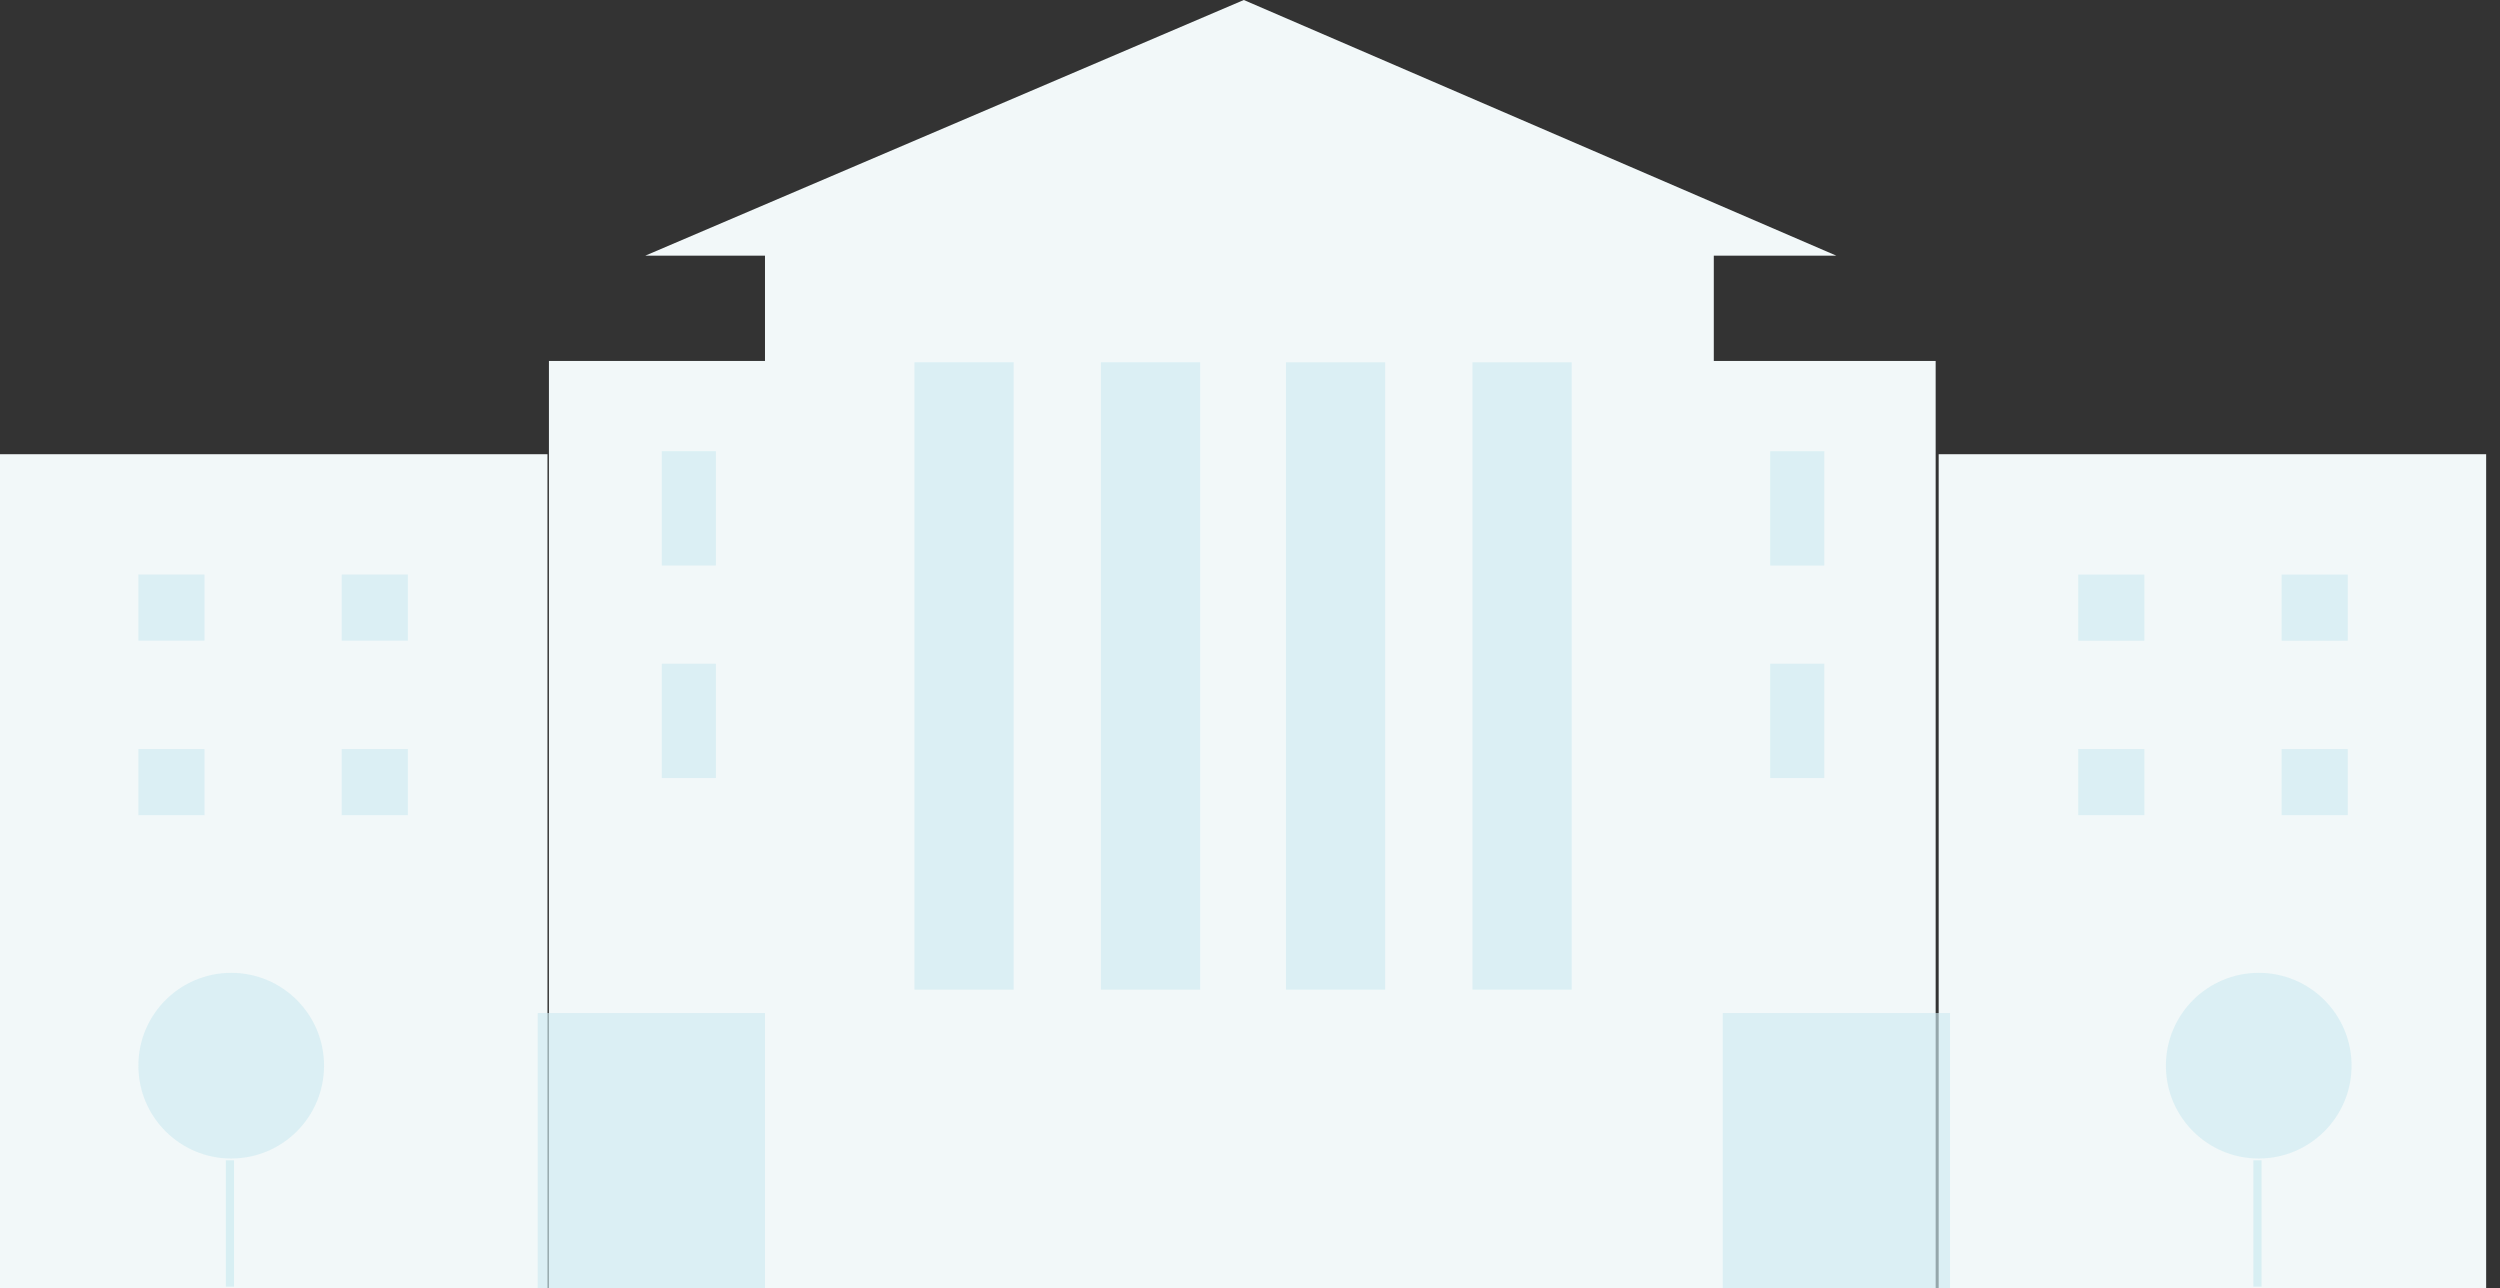 <svg id="Capa_1" data-name="Capa 1" xmlns="http://www.w3.org/2000/svg" viewBox="0 0 611.77 315.23"><rect x="0" y="0" width="611.77" height="315.23" fill="#333333" stroke="none"/><defs><style>.cls-1{fill:#f2f8f9;}.cls-2{fill:#e9f5f8;}.cls-3,.cls-6{opacity:0.63;}.cls-4,.cls-6{fill:#ceebf1;}.cls-5,.cls-7{fill:none;}.cls-7{stroke:#ceebf1;stroke-miterlimit:10;stroke-width:2px;opacity:0.7;}</style></defs><rect class="cls-1" x="187.2" y="60.11" width="232.18" height="34.74"/><polyline class="cls-1" points="133.97 111.15 0 111.15 0 317.25 133.97 317.25"/><polygon class="cls-1" points="449.38 62.57 157.89 62.57 304.37 0 449.38 62.57"/><rect class="cls-1" x="134.34" y="88.33" width="339.34" height="228.92" transform="translate(608.01 405.58) rotate(-180)"/><line class="cls-2" x1="419.94" y1="63.22" x2="419.94" y2="88.33"/><line class="cls-2" x1="187.34" y1="63.22" x2="187.33" y2="88.33"/><line class="cls-2" x1="474.41" y1="242.91" x2="133.6" y2="242.91"/><polyline class="cls-1" points="474.41 111.15 608.38 111.15 608.38 317.25 474.41 317.25"/><line class="cls-2" x1="420.67" y1="242.83" x2="420.67" y2="316.52"/><line class="cls-2" x1="187.7" y1="242.83" x2="187.7" y2="316.52"/><g class="cls-3"><rect class="cls-4" x="433.19" y="110.41" width="13.25" height="27.97" transform="translate(879.62 248.8) rotate(-180)"/><rect class="cls-4" x="433.19" y="162.42" width="13.25" height="27.97" transform="translate(879.62 352.81) rotate(-180)"/><rect class="cls-4" x="360.31" y="88.65" width="24.29" height="153.52" transform="translate(744.92 330.83) rotate(-180)"/><rect class="cls-4" x="314.68" y="88.65" width="24.29" height="153.52" transform="translate(653.65 330.83) rotate(-180)"/><rect class="cls-4" x="558.32" y="140.59" width="16.19" height="16.19" transform="translate(1132.84 297.38) rotate(-180)"/><rect class="cls-4" x="508.56" y="140.59" width="16.19" height="16.19" transform="translate(1033.31 297.38) rotate(-180)"/><rect class="cls-4" x="558.32" y="183.29" width="16.19" height="16.19" transform="translate(1132.84 382.77) rotate(-180)"/><rect class="cls-4" x="508.56" y="183.29" width="16.19" height="16.19" transform="translate(1033.31 382.77) rotate(-180)"/><rect class="cls-4" x="161.94" y="110.41" width="13.25" height="27.97"/><rect class="cls-4" x="161.94" y="162.42" width="13.25" height="27.97"/><rect class="cls-4" x="223.77" y="88.65" width="24.29" height="153.52"/><rect class="cls-4" x="269.41" y="88.65" width="24.29" height="153.52"/><rect class="cls-4" x="33.86" y="140.59" width="16.19" height="16.19"/><rect class="cls-4" x="83.62" y="140.59" width="16.19" height="16.19"/><rect class="cls-4" x="33.86" y="183.29" width="16.19" height="16.19"/><rect class="cls-4" x="83.62" y="183.29" width="16.19" height="16.19"/></g><line class="cls-5" x1="407.42" y1="88.33" x2="407.42" y2="242.91"/><line class="cls-5" x1="200.58" y1="88.33" x2="200.58" y2="242.91"/><rect class="cls-6" x="131.58" y="247.9" width="55.62" height="69.36"/><rect class="cls-6" x="421.57" y="247.9" width="55.62" height="69.36"/><circle class="cls-6" cx="552.73" cy="260.78" r="22.72"/><line class="cls-7" x1="552.42" y1="283.93" x2="552.42" y2="314.86"/><circle class="cls-6" cx="56.58" cy="260.78" r="22.72"/><line class="cls-7" x1="56.27" y1="283.93" x2="56.27" y2="314.86"/></svg>